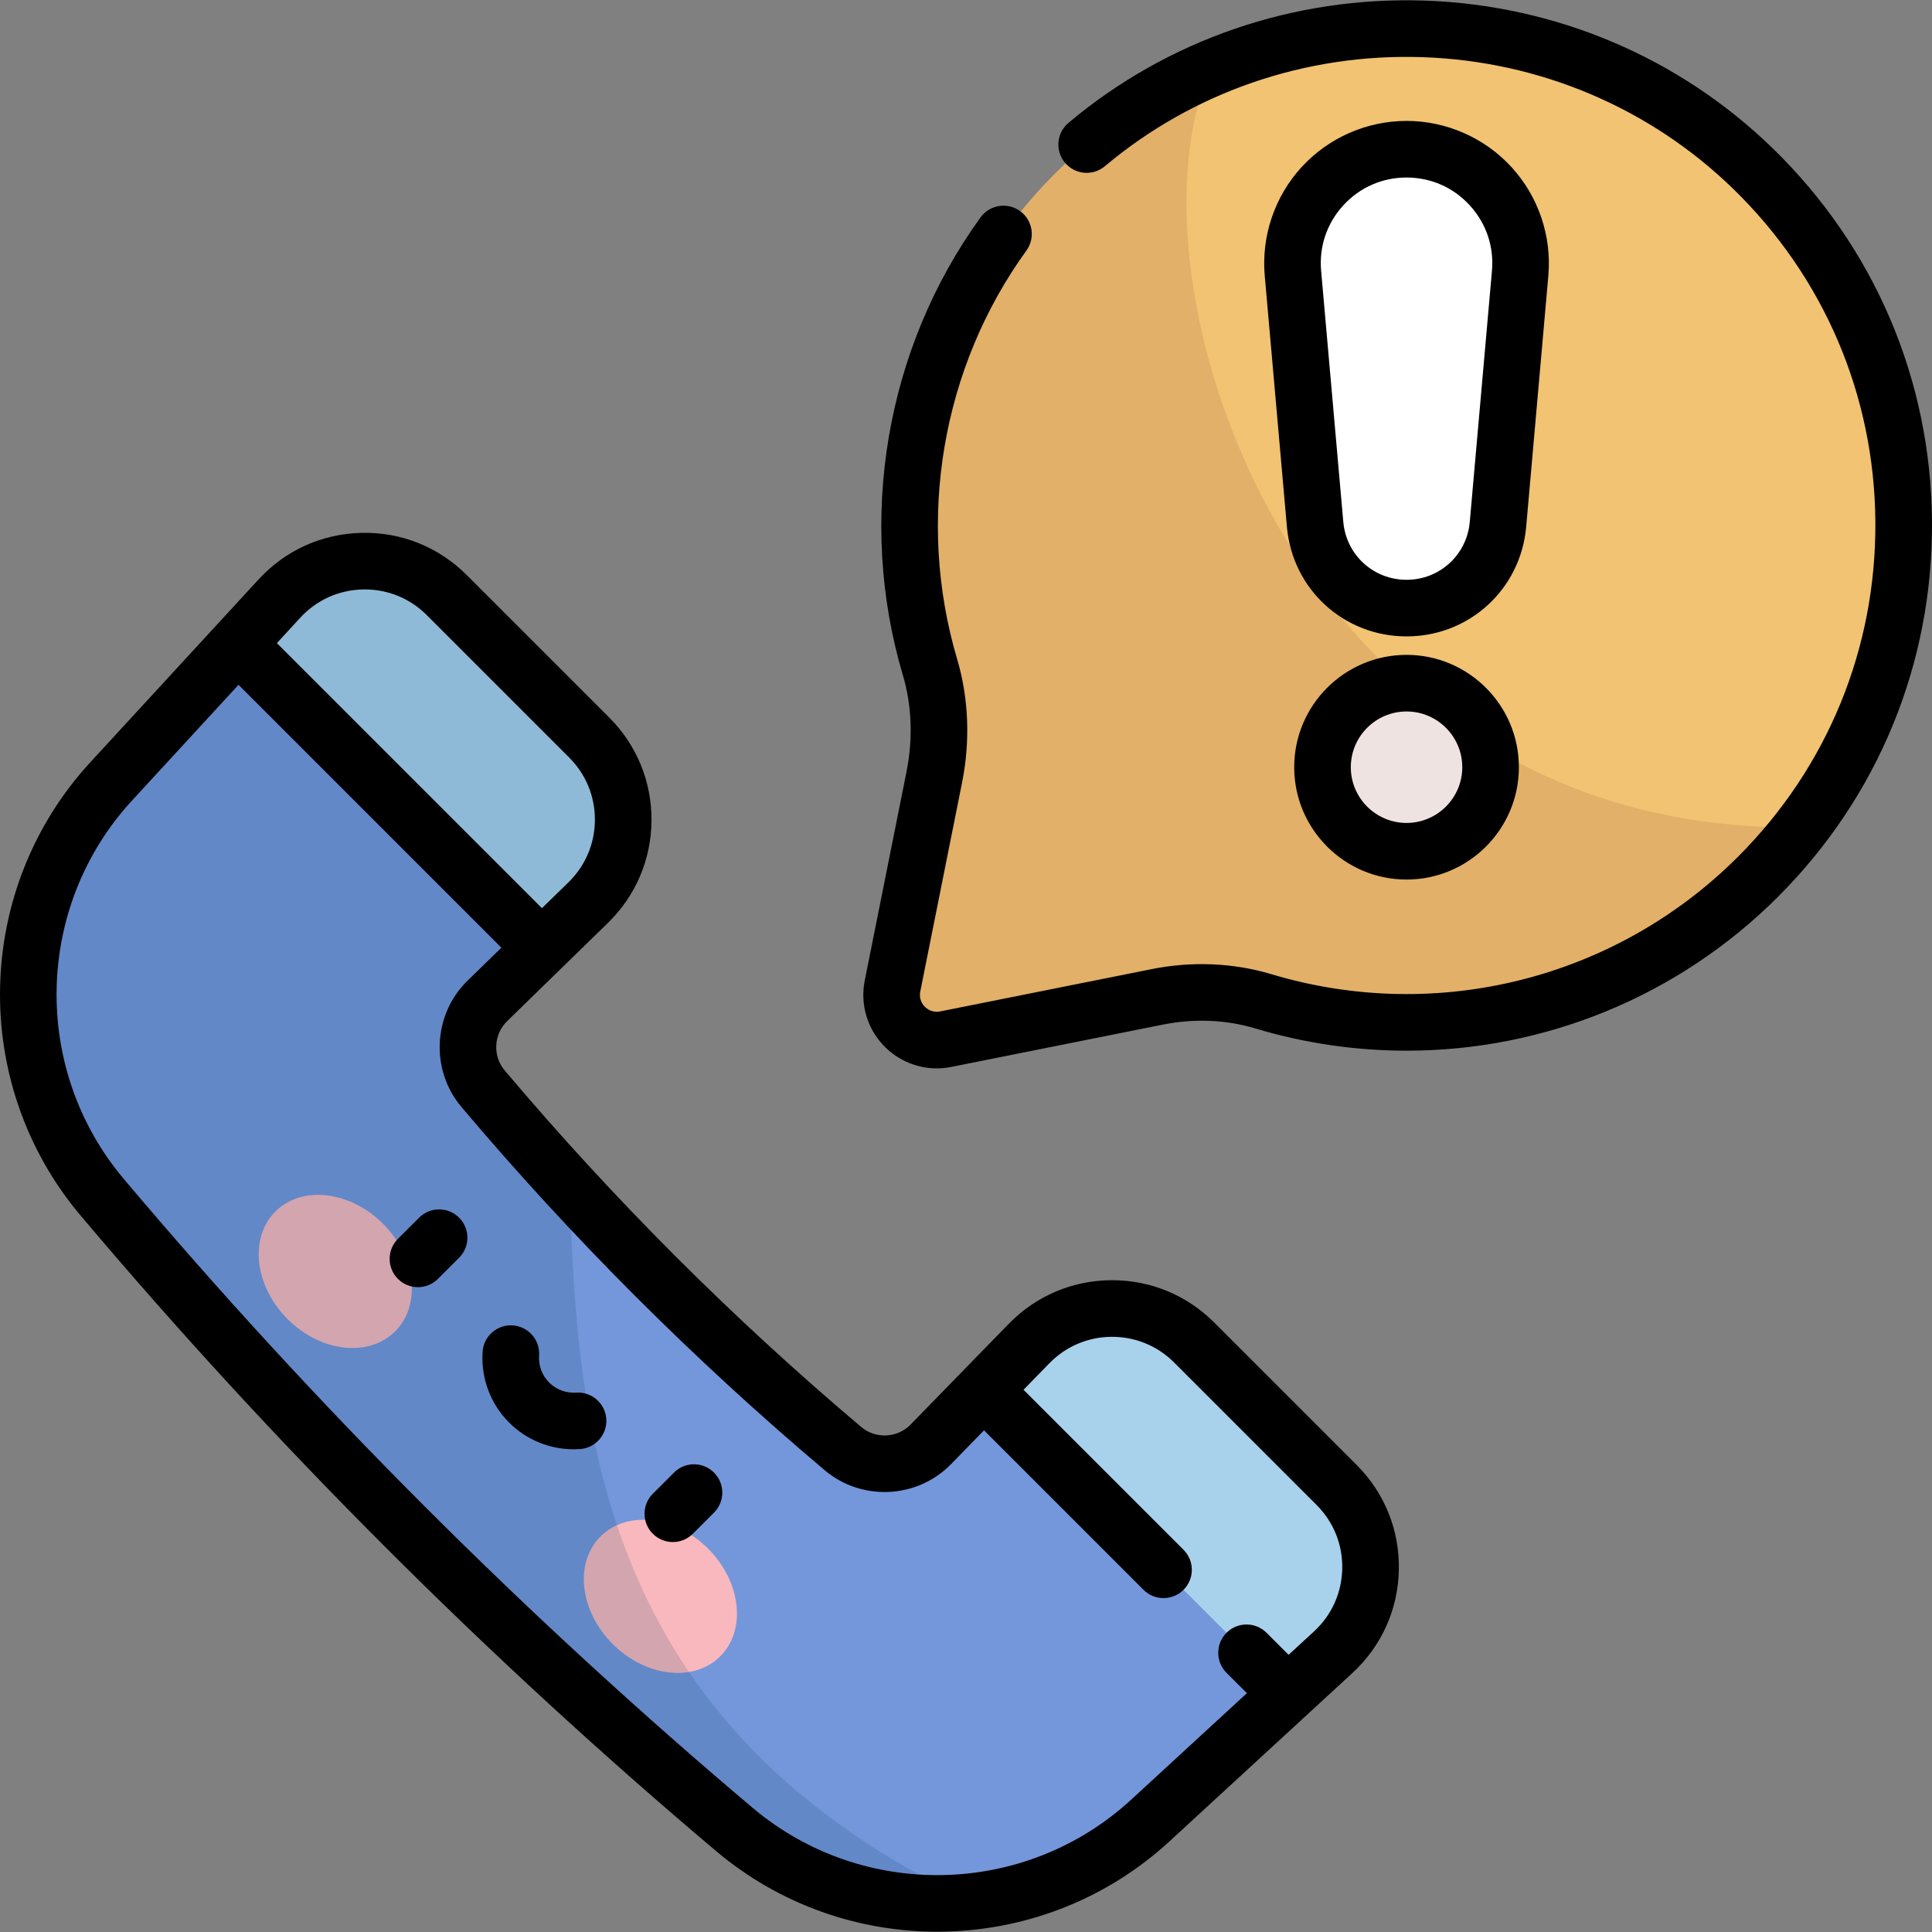<?xml version="1.0" encoding="iso-8859-1"?>
<!-- Generator: Adobe Illustrator 19.0.0, SVG Export Plug-In . SVG Version: 6.00 Build 0)  -->
<svg version="1.1" id="Capa_1" xmlns="http://www.w3.org/2000/svg" xmlns:xlink="http://www.w3.org/1999/xlink" x="0px" y="0px"
	 viewBox="0 0 512 512" style="enable-background:new 0 0 512 512;" xml:space="preserve">
<rect x="0" y="0" width="512" height="512" fill="#808080" stroke="none"/>
<path style="fill:#7397DA;" d="M129.154,265.247l26.716-26.043c12.265-11.956,12.39-31.632,0.279-43.743l-37.753-37.753
	c-12.357-12.357-32.518-11.938-44.351,0.921l-44.577,48.443C1.029,237.978,0.014,285.211,27.1,317.308l0,0
	c51.017,60.458,107.054,116.495,167.512,167.512l0,0c32.098,27.086,79.331,26.071,110.236-2.368l48.442-44.578
	c12.859-11.833,13.279-31.994,0.921-44.351l-37.753-37.753c-12.111-12.111-31.787-11.986-43.743,0.279l-26.043,26.716
	c-6.261,6.423-16.419,6.917-23.274,1.132l0,0c-34.424-29.048-66.329-60.955-95.378-95.378l0,0
	C122.238,281.666,122.733,271.507,129.154,265.247z"/>
<g>
	<path style="fill:#A8D1EC;" d="M354.213,393.524l-37.753-37.753c-12.111-12.111-31.787-11.986-43.743,0.279l-12.01,12.32
		l80.565,80.565l12.02-11.061C366.151,426.041,366.569,405.88,354.213,393.524z"/>
	<path style="fill:#A8D1EC;" d="M74.046,158.63l-11.061,12.02l80.565,80.565l12.321-12.01c12.265-11.956,12.39-31.632,0.279-43.743
		l-37.753-37.753C106.04,145.351,85.88,145.769,74.046,158.63z"/>
</g>
<g>
	
		<ellipse transform="matrix(0.707 -0.707 0.707 0.707 -212.233 161.557)" style="fill:#F8B8BD;" cx="88.9" cy="336.967" rx="17.88" ry="22.452"/>
	
		<ellipse transform="matrix(-0.707 0.707 -0.707 -0.707 597.781 598.439)" style="fill:#F8B8BD;" cx="174.95" cy="423.024" rx="17.88" ry="22.452"/>
</g>
<path style="fill:#F1C372;" d="M464.549,44.67C413.861-4.601,332.363-4.816,281.43,44.201c-36.855,35.47-48.51,86.962-34.975,132.57
	c2.807,9.46,3.079,19.492,1.144,29.168l-11.073,55.365c-1.676,8.378,5.711,15.765,14.09,14.09l56.059-11.211
	c9.321-1.864,18.983-1.565,28.087,1.167c44.935,13.486,95.649,2.484,131.147-33.015C517.811,180.434,517.358,96.003,464.549,44.67z"
	/>
<g>
	<path style="fill:#FFFFFF;" d="M372.748,161.152L372.748,161.152c-12.604,0-23.121-9.628-24.23-22.184l-5.877-66.54
		c-1.561-17.673,12.365-32.883,30.106-32.883l0,0c17.742,0,31.668,15.21,30.106,32.883l-5.877,66.54
		C395.868,151.524,385.352,161.152,372.748,161.152z"/>
	<circle style="fill:#FFFFFF;" cx="372.751" cy="203.312" r="22.27"/>
</g>
<path style="opacity:0.15;fill:#8D4330;enable-background:new    ;" d="M320.82,18.137c-14.254,6.07-27.636,14.753-39.389,26.064
	c-36.855,35.47-48.51,86.962-34.975,132.57c2.807,9.46,3.079,19.492,1.144,29.168l-11.073,55.365
	c-1.675,8.379,5.712,15.765,14.09,14.09l56.059-11.212c9.321-1.864,18.983-1.564,28.087,1.168
	c44.935,13.486,95.649,2.483,131.147-33.015c4.173-4.173,8.004-8.56,11.5-13.119C344.081,221.418,295.68,75.773,320.82,18.137z"/>
<path style="opacity:0.15;fill:#003A63;enable-background:new    ;" d="M151.017,314.584c-7.848-8.519-15.52-17.205-22.995-26.063
	l0,0c-5.785-6.855-5.29-17.013,1.132-23.274l26.716-26.043c12.265-11.956,12.39-31.632,0.279-43.743l-37.753-37.753
	c-12.357-12.357-32.518-11.938-44.351,0.921l-44.577,48.442C1.029,237.978,0.014,285.211,27.1,317.308l0,0
	c51.017,60.458,107.054,116.495,167.512,167.512l0,0c18.06,15.24,40.911,21.583,62.949,19.152
	C161.764,458.569,152.664,384.402,151.017,314.584z"/>
<path d="M178.612,390.25l-5.606,5.606c-2.929,2.93-2.929,7.679,0,10.608c1.464,1.464,3.384,2.196,5.304,2.196
	c1.919,0,3.839-0.732,5.304-2.196l5.606-5.606c2.929-2.93,2.929-7.679,0-10.609C186.291,387.321,181.541,387.321,178.612,390.25z
	 M152.677,369.055c-2.662,0.189-5.265-0.79-7.144-2.669c-1.878-1.878-2.851-4.482-2.668-7.143c0.284-4.132-2.836-7.713-6.969-7.997
	c-4.141-0.287-7.714,2.835-7.998,6.97c-0.48,6.988,2.081,13.833,7.028,18.778c4.553,4.553,10.713,7.084,17.114,7.084
	c0.553,0,1.109-0.018,1.665-0.057c4.132-0.284,7.253-3.864,6.969-7.997C160.391,371.892,156.809,368.786,152.677,369.055z
	 M111.063,322.701l-5.607,5.606c-2.929,2.929-2.929,7.679-0.001,10.607c1.465,1.465,3.384,2.197,5.305,2.197
	c1.919,0,3.839-0.732,5.304-2.196l5.607-5.606c2.929-2.929,2.929-7.679,0.001-10.607
	C118.741,319.772,113.993,319.773,111.063,322.701z M410.325,73.088c0.929-10.514-2.626-21.009-9.753-28.793
	c-7.128-7.785-17.269-12.25-27.824-12.25c-10.555,0-20.696,4.464-27.824,12.249c-7.127,7.785-10.683,18.279-9.754,28.794
	l5.877,66.54c1.461,16.547,15.09,29.024,31.702,29.024c16.611,0,30.239-12.478,31.702-29.024L410.325,73.088z M395.382,71.767
	l-5.877,66.54c-0.773,8.747-7.978,15.344-16.758,15.344c-8.781,0-15.985-6.597-16.758-15.344l-5.877-66.54
	c-0.567-6.426,1.519-12.585,5.876-17.343c4.356-4.759,10.308-7.379,16.76-7.379c6.452,0,12.403,2.62,16.76,7.379
	C393.863,59.182,395.949,65.341,395.382,71.767z M372.748,173.546c-16.416,0-29.771,13.355-29.771,29.771
	s13.355,29.771,29.771,29.771s29.771-13.355,29.771-29.771S389.163,173.546,372.748,173.546z M372.748,218.086
	c-8.144,0-14.77-6.626-14.77-14.77c0-8.144,6.626-14.77,14.77-14.77c8.144,0,14.77,6.626,14.77,14.77
	C387.517,211.461,380.891,218.086,372.748,218.086z M469.776,39.292c-24.758-24.066-57.534-37.964-92.291-39.135
	c-34.59-1.158-68.098,10.345-94.334,32.41c-3.17,2.667-3.578,7.398-0.912,10.568c2.665,3.171,7.397,3.577,10.568,0.913
	c23.394-19.675,53.282-29.943,84.172-28.899c31.02,1.045,60.263,13.439,82.34,34.9c24.057,23.386,37.436,54.723,37.673,88.239
	c0.237,33.525-12.685,65.041-36.389,88.744c-32.383,32.382-79.777,44.313-123.686,31.134c-10.05-3.016-21.015-3.478-31.715-1.339
	l-56.058,11.212c-2.119,0.425-3.532-0.716-4.04-1.224c-0.509-0.509-1.646-1.921-1.223-4.039l11.073-55.365
	c2.216-11.085,1.764-22.419-1.309-32.774c-10.923-36.81-4.059-77.269,18.362-108.227c2.43-3.354,1.68-8.045-1.675-10.475
	c-3.355-2.43-8.046-1.68-10.475,1.675c-25.135,34.706-32.834,80.05-20.593,121.294c2.381,8.023,2.72,16.863,0.98,25.564
	l-11.073,55.364c-1.28,6.399,0.711,12.975,5.325,17.589c3.693,3.694,8.645,5.708,13.756,5.708c1.273,0,2.558-0.125,3.835-0.38
	l56.059-11.212c8.297-1.661,16.756-1.316,24.461,0.997c13.244,3.974,26.764,5.911,40.17,5.91
	c36.4-0.002,71.914-14.283,98.436-40.805c26.566-26.566,41.049-61.888,40.783-99.458C511.73,100.617,496.735,65.497,469.776,39.292z
	 M321.763,350.466c-7.228-7.228-16.818-11.198-27.029-11.198c-0.084,0-0.168,0-0.251,0.001
	c-10.306,0.065-19.943,4.165-27.137,11.545l-26.043,26.716c-3.497,3.588-9.237,3.866-13.064,0.637
	c-34.001-28.692-65.789-60.481-94.483-94.483c-3.231-3.829-2.952-9.568,0.636-13.065l26.716-26.043
	c7.38-7.194,11.48-16.831,11.546-27.137c0.065-10.306-3.911-19.994-11.199-27.281l-37.753-37.753
	c-7.436-7.436-17.332-11.423-27.832-11.19c-10.512,0.219-20.222,4.601-27.342,12.337L23.95,201.995
	c-30.919,33.6-32.03,85.254-2.581,120.152c51.143,60.608,107.803,117.267,168.407,168.407
	c16.917,14.275,37.767,21.369,58.594,21.369c22.137-0.001,44.247-8.019,61.56-23.951l48.442-44.577
	c7.737-7.119,12.118-16.83,12.336-27.342c0.218-10.513-3.756-20.397-11.191-27.832L321.763,350.466z M79.566,163.708
	c4.326-4.701,10.227-7.363,16.615-7.496c0.167-0.004,0.333-0.006,0.5-0.006c6.202,0,12.013,2.406,16.414,6.807l37.753,37.753
	c4.428,4.428,6.845,10.314,6.805,16.577c-0.04,6.263-2.531,12.118-7.016,16.49l-7.018,6.841l-70.242-70.24L79.566,163.708z
	 M348.212,432.355l-6.725,6.189l-5.841-5.841c-2.929-2.928-7.679-2.929-10.608,0.001c-2.929,2.929-2.929,7.679,0,10.607l5.4,5.399
	l-30.669,28.222c-28.054,25.816-71.183,26.743-100.32,2.154C139.49,428.492,83.431,372.434,32.833,312.471
	c-24.588-29.137-23.661-72.265,2.155-100.32l28.221-30.668l69.664,69.665l-8.955,8.729v-0.001c-9.194,8.962-9.91,23.67-1.629,33.483
	c29.237,34.648,61.628,67.037,96.273,96.274c9.814,8.281,24.521,7.565,33.483-1.63l8.729-8.955l42.269,42.268
	c1.464,1.464,3.384,2.196,5.304,2.196c1.92,0,3.839-0.732,5.304-2.196c2.929-2.93,2.929-7.679,0-10.608l-42.404-42.403l6.841-7.018
	c4.371-4.485,10.228-6.977,16.49-7.017h0.153c6.205,0,12.032,2.413,16.425,6.806l37.752,37.753
	c4.519,4.517,6.934,10.523,6.801,16.912C355.576,422.128,352.913,428.029,348.212,432.355z"/>
<g>
</g>
<g>
</g>
<g>
</g>
<g>
</g>
<g>
</g>
<g>
</g>
<g>
</g>
<g>
</g>
<g>
</g>
<g>
</g>
<g>
</g>
<g>
</g>
<g>
</g>
<g>
</g>
<g>
</g>
</svg>
